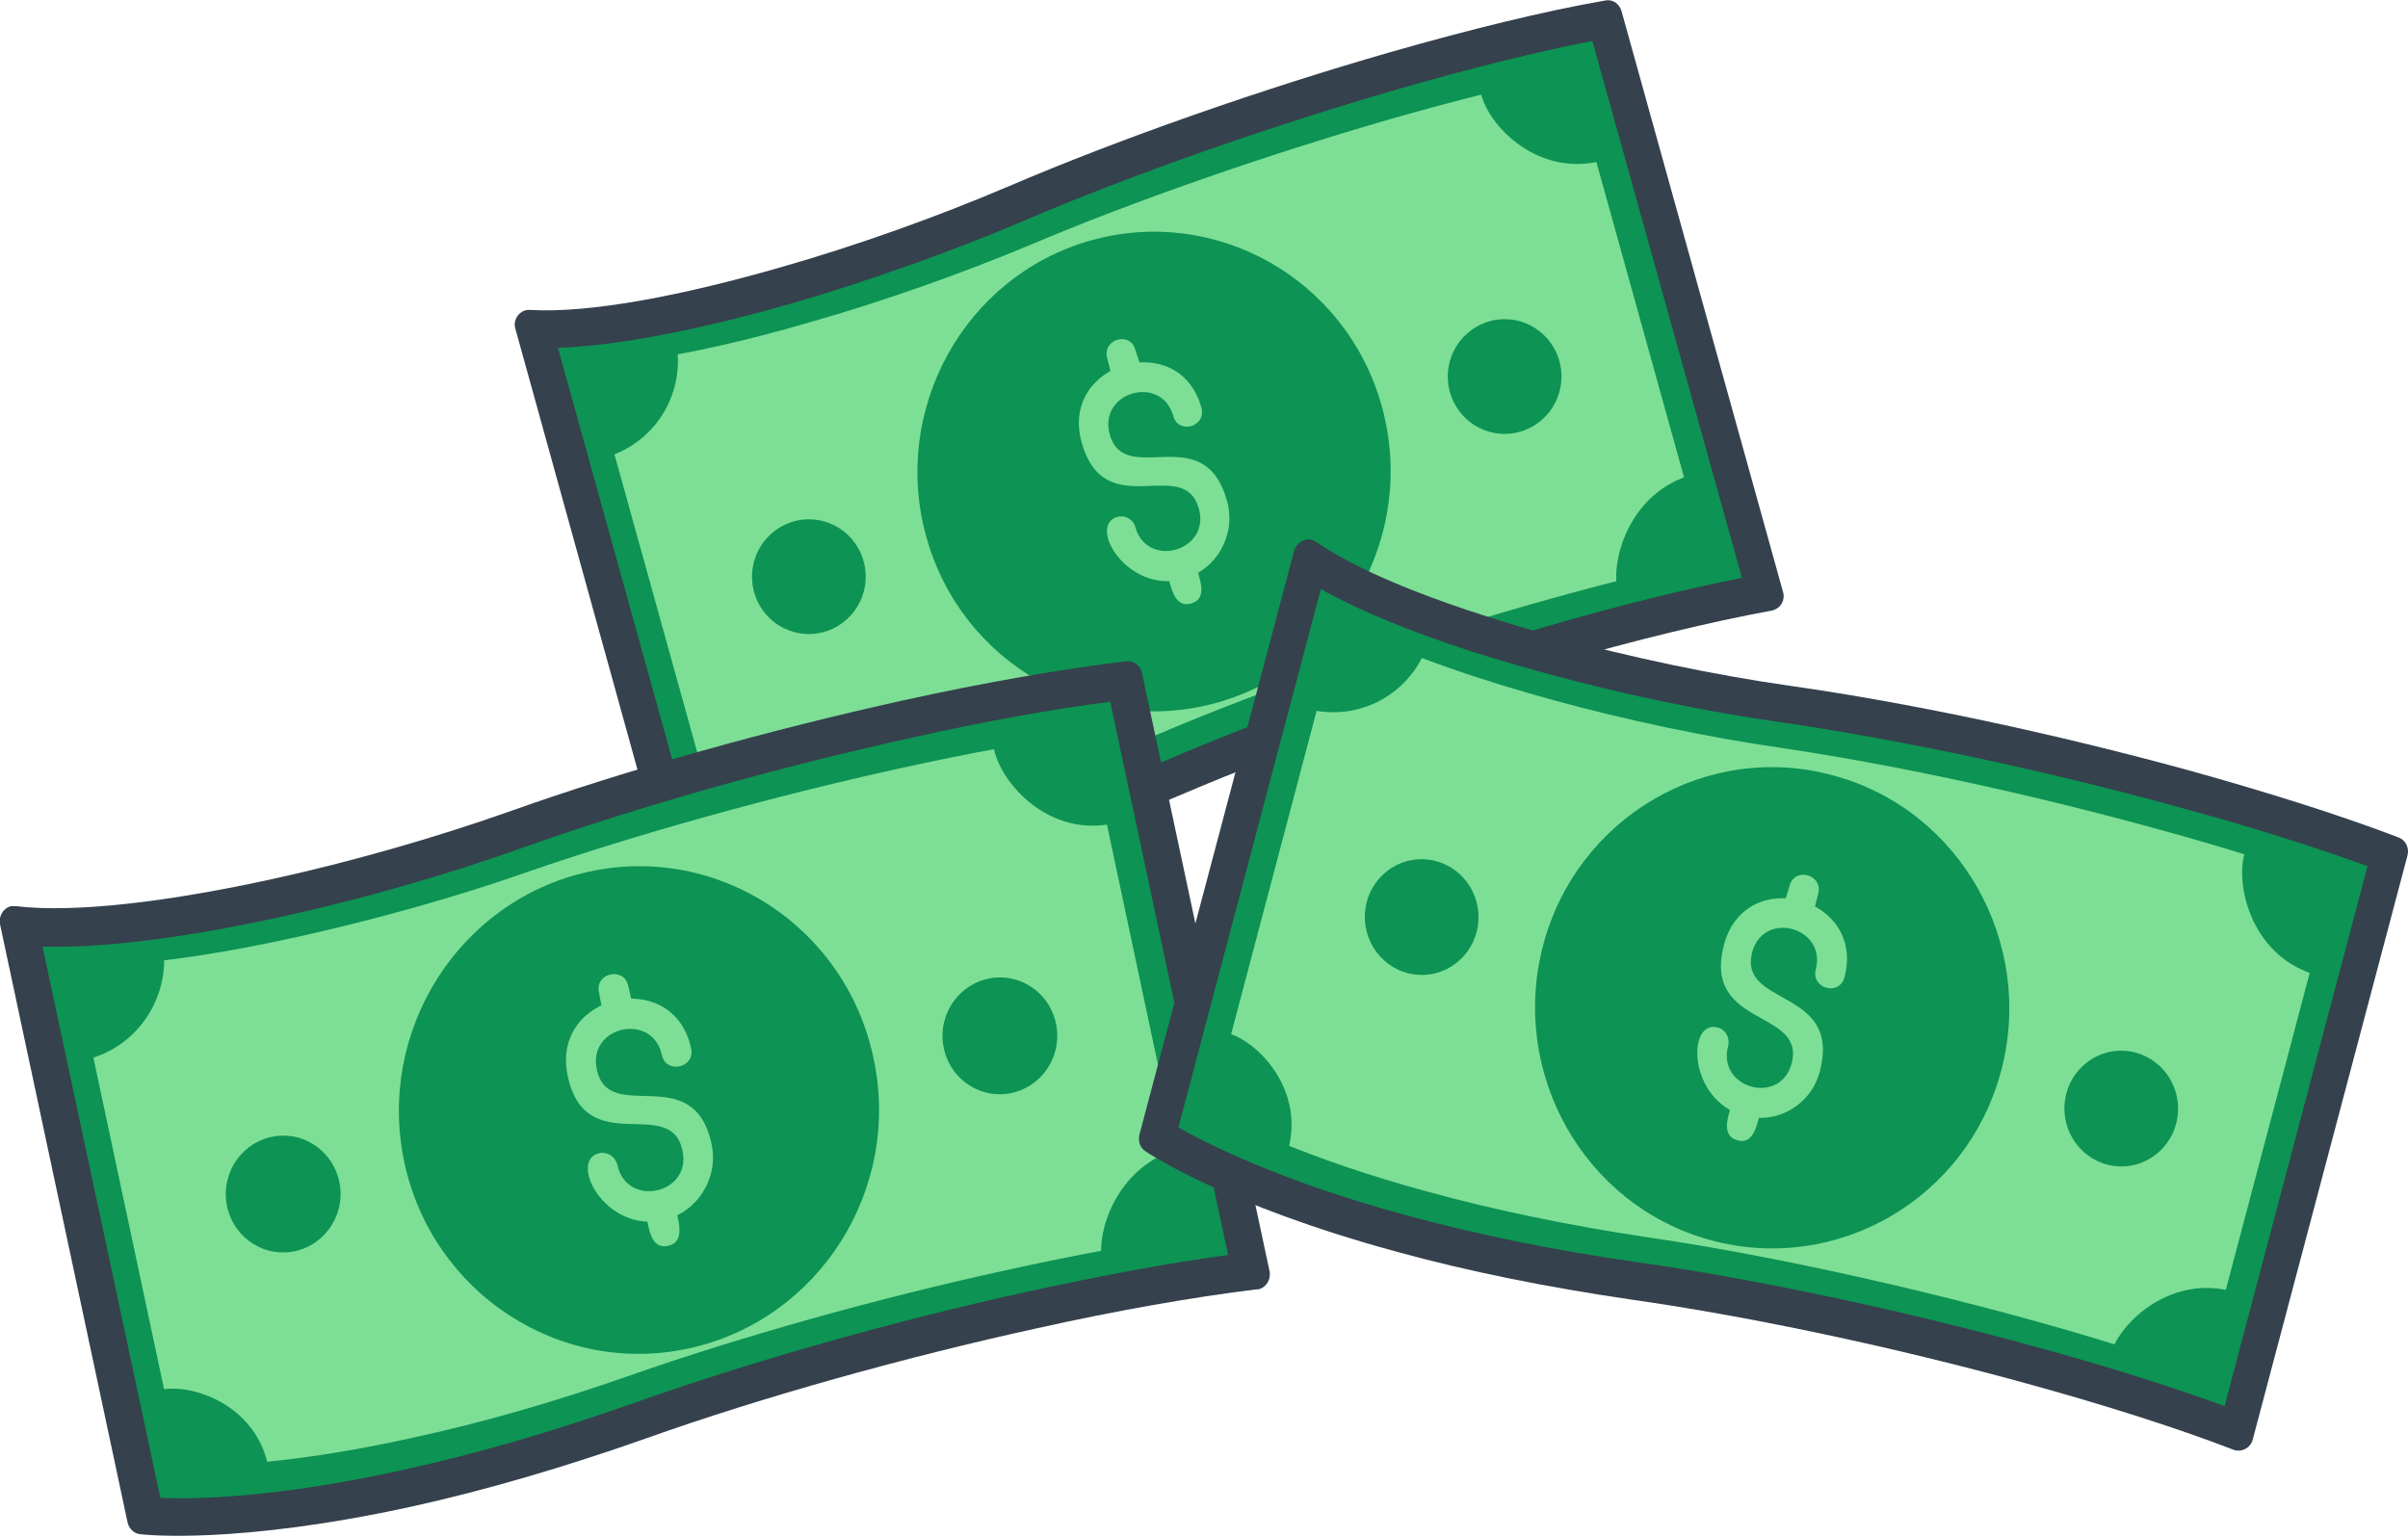 <?xml version="1.0" encoding="utf-8"?>
<!-- Generator: Adobe Illustrator 25.0.0, SVG Export Plug-In . SVG Version: 6.00 Build 0)  -->
<svg version="1.1" id="Layer_1" xmlns="http://www.w3.org/2000/svg" xmlns:xlink="http://www.w3.org/1999/xlink" x="0px" y="0px"
	 viewBox="0 0 470 300" style="enable-background:new 0 0 470 300;" xml:space="preserve">
<style type="text/css">
	.st0{fill-rule:evenodd;clip-rule:evenodd;fill:#7DDF96;}
	.st1{fill:#0D9353;}
	.st2{fill:#35414D;}
	.st3{fill-rule:evenodd;clip-rule:evenodd;fill:#0D9353;}
</style>
<g>
	<g>
		<path id="_409268072_9_" class="st0" d="M182.4,164.2c-11.5,3.3-25.9,6.5-38.2,7.6c-1.4,0.1-2.8-0.9-3.2-2.5l-26.7-96
			c-1.4-5,5.4-4.4,11-5.4c24.8-4.1,50.1-12.7,74.6-23.5C230.4,30.9,269,18,303.5,10.3c1.5-0.3,3,0.7,3.5,2.4l26.8,96.3
			c0.5,1.8-0.4,3.7-2,4c-35,7.9-73.9,20.9-106,35.1C210.6,154.9,196,160.3,182.4,164.2L182.4,164.2z"/>
		<path id="_409267760_18_" class="st1" d="M271.2,23.3c13.2-3.8,25.4-6.8,35.6-8.9l26.4,95c-10.5,2.1-22.7,5.2-35.9,9
			c-24.4,7-50.2,16-70.7,24.7c-14.2,6-28,10.9-41.1,14.7c-23.2,6.7-38.2,7.9-44.1,8.2l-26.3-94.7c13.4-0.6,30.4-4.7,43-8.4
			c14.4-4.1,29.6-9.5,43-15.1C221.4,39.2,247,30.3,271.2,23.3 M269.4,16.9c-23.7,6.8-49.6,15.8-70.8,24.7
			c-13,5.5-27.9,10.7-42.2,14.9c-18.1,5.2-35.3,8.6-46.4,8.1c-0.3,0-0.6,0-0.8,0.1c-1.4,0.4-2.3,1.8-1.9,3.3l28.5,102.7
			c0.3,1.1,1.3,1.9,2.4,1.9c0.7,0,17.5,0.6,49-8.5v0c13.3-3.8,27.4-8.9,41.9-15c21.1-8.9,46.5-17.7,70-24.4
			c14.5-4.2,28.2-7.5,39.6-9.7c0.1,0,0.2,0,0.2-0.1c1.4-0.4,2.2-1.9,1.9-3.3L312.3,9c-0.4-1.3-1.7-2.1-3-1.9
			C297.9,9.3,284.1,12.7,269.4,16.9L269.4,16.9z M187.4,164.1L187.4,164.1C187.4,164.1,187.4,164.1,187.4,164.1L187.4,164.1z"/>
		<path id="_409267760_17_" class="st2" d="M273.2,17.3c13.9-4,26.8-7.2,37.6-9.3L340,112.8c-11,2.2-24,5.4-37.8,9.4
			c-25.7,7.4-52.9,16.9-74.5,26.2c-15,6.4-29.5,11.7-43.3,15.6c-24.5,7-40.3,8.2-46.5,8.4l-29-104.5c14.2-0.5,32.1-4.8,45.4-8.6
			c15.1-4.4,31.2-10.1,45.3-16.1C220.8,34.1,247.7,24.7,273.2,17.3 M271.3,10.2c-25,7.2-52.3,16.7-74.5,26.2
			c-13.6,5.8-29.4,11.5-44.5,15.8c-19.1,5.5-37.2,9-48.9,8.3c-0.3,0-0.6,0-0.9,0.1c-1.4,0.4-2.4,2-1.9,3.6L132,177.6
			c0.3,1.2,1.4,2.1,2.6,2.2c0.7,0,18.5,0.9,51.7-8.7v0c14-4,28.9-9.4,44.1-15.9c22.2-9.5,49-18.8,73.7-25.9
			c15.3-4.4,29.7-7.9,41.7-10.1c0.1,0,0.2,0,0.3-0.1c1.5-0.4,2.4-2,1.9-3.6L316.5,2.2c-0.4-1.5-1.8-2.4-3.2-2.1
			C301.2,2.2,286.7,5.8,271.3,10.2L271.3,10.2z M186.4,171.1L186.4,171.1C186.4,171.1,186.4,171.1,186.4,171.1L186.4,171.1z"/>
		<g>
			<path id="_409267496_9_" class="st3" d="M289,18c5.4-1.4,10.7-2.8,15.9-4c1.3-0.3,2.5,0.5,2.9,1.7l4.4,15.8
				C299.8,34.4,290.3,24.3,289,18L289,18z"/>
			<path id="_409268120_9_" class="st3" d="M329.2,93l4.4,16c0.4,1.4-0.4,2.8-1.8,3.1c-5.2,1.2-10.5,2.6-15.9,4
				C314.1,110.1,317.6,97,329.2,93L329.2,93z"/>
			<path id="_409267040_9_" class="st3" d="M158.5,165.7c-5.2,1.1-10.5,2.1-15.4,2.6c-1.1,0.1-2.1-0.6-2.4-1.7l-4.2-15
				C142.4,149.8,155.7,153.2,158.5,165.7L158.5,165.7z"/>
			<path id="_409266752_9_" class="st3" d="M119.1,89l-4.3-15.6c-1-3.7,4.6-3.4,9.2-4.3c2.7-0.5,5.4-1,8.1-1.6
				C133.5,76.9,128.1,85.9,119.1,89L119.1,89z"/>
		</g>
		<path id="_409266968_9_" class="st3" d="M237.8,137.1c-24.5,7-50.1-7.4-57-32.3c-6.9-24.8,7.4-50.8,31.9-57.8
			c24.5-7,50.1,7.4,57,32.3C276.6,104.1,262.3,130.1,237.8,137.1L237.8,137.1z"/>
		
			<ellipse transform="matrix(5.862309e-02 -0.998 0.998 5.862309e-02 36.346 263.566)" class="st1" cx="157.9" cy="112.5" rx="11.2" ry="11.1"/>
		
			<ellipse transform="matrix(5.863318e-02 -0.998 0.998 5.863318e-02 203.105 362.311)" class="st1" cx="293.7" cy="73.5" rx="11.2" ry="11.1"/>
		<g>
			<path id="_409266824_9_" class="st0" d="M231.1,113c-10.9,3.1-19-10.4-13-12.1c1.5-0.4,3.1,0.5,3.5,2c2.3,8.2,14.7,4.7,12.4-3.6
				c-3-10.6-18.4,3.2-22.9-13c-4.3-15.6,19.1-22.3,23.4-6.7c1,3.7-4.5,5.3-5.5,1.6c-2.3-8.2-14.7-4.7-12.4,3.6
				c3,10.6,18.4-3.2,22.9,13C241.3,104.3,237.6,111.1,231.1,113L231.1,113z"/>
			<path id="_409267328_9_" class="st0" d="M221,76.7c-3.5,1-4-3.6-4.9-6.8c-1-3.7,4.5-5.3,5.5-1.6C222.6,71.5,224.6,75.7,221,76.7z
				"/>
			<path id="_409266872_9_" class="st0" d="M232.5,117.8c-3.5,1-4-3.6-4.9-6.8c-1-3.7,4.5-5.3,5.5-1.6
				C234,112.6,236,116.8,232.5,117.8z"/>
		</g>
	</g>
	<g>
		<path id="_409268072_1_" class="st0" d="M76.8,287.1c-11.9,2.6-26.7,4.9-39.2,5.3c-1.4,0-2.7-1.1-3.1-2.7l-21.1-99
			c-1.1-5.2,5.7-4.1,11.5-4.7c25.4-2.5,51.5-9.6,77-19c31.9-11.8,71.8-22.4,107.2-28c1.5-0.2,3,0.9,3.4,2.7l21.1,99.3
			c0.4,1.9-0.6,3.7-2.3,4c-36,5.8-76.2,16.4-109.6,28.7C105.9,279.4,90.8,284,76.8,287.1L76.8,287.1z"/>
		<path id="_409267760_2_" class="st1" d="M175.6,150c13.6-3,26.2-5.3,36.7-6.7l20.8,97.9c-10.7,1.5-23.4,3.8-36.9,6.8
			c-25.2,5.5-51.8,13-73.2,20.5c-14.8,5.2-29.1,9.3-42.6,12.2c-23.9,5.3-39.2,5.6-45.2,5.4l-20.8-97.6c13.7,0.3,31.1-2.8,44.1-5.7
			c14.8-3.3,30.6-7.7,44.5-12.6C124.1,162.9,150.6,155.5,175.6,150 M174.2,143.4c-24.5,5.4-51.2,12.8-73.3,20.5
			c-13.5,4.7-28.9,9.1-43.7,12.4c-18.7,4.1-36.3,6.4-47.5,5.3c-0.3,0-0.6,0-0.9,0c-1.4,0.3-2.4,1.7-2.1,3.2l22.5,105.9
			c0.2,1.1,1.2,2,2.3,2.1c0.7,0.1,17.7,1.7,50.2-5.4l0,0c13.7-3,28.3-7.2,43.3-12.5c21.9-7.6,48.3-14.9,72.4-20.2
			c14.9-3.3,29-5.8,40.7-7.3c0.1,0,0.2,0,0.3,0c1.4-0.3,2.4-1.8,2.1-3.2l-22.5-105.9c-0.3-1.4-1.6-2.3-3-2.1
			C203.5,137.5,189.3,140,174.2,143.4L174.2,143.4z M81.9,287.3L81.9,287.3C81.9,287.3,81.9,287.3,81.9,287.3L81.9,287.3z"/>
		<path id="_409267760_1_" class="st2" d="M178,144c14.3-3.2,27.6-5.6,38.7-7l23,108c-11.3,1.5-24.6,4-38.9,7.1
			c-26.5,5.8-54.6,13.8-77.1,21.8c-15.6,5.5-30.6,9.9-44.8,13c-25.2,5.6-41.3,5.8-47.6,5.5L8.3,184.8c14.4,0.4,32.8-2.8,46.5-5.8
			c15.6-3.4,32.3-8.2,46.9-13.4C123.8,157.7,151.6,149.8,178,144 M176.4,136.7c-25.8,5.7-54,13.5-77.2,21.8
			c-14.2,5-30.5,9.7-46,13.1c-19.7,4.3-38.2,6.7-50.1,5.3c-0.3,0-0.6,0-0.9,0c-1.5,0.3-2.5,1.9-2.2,3.5l24.9,116.8
			c0.3,1.3,1.3,2.2,2.5,2.3c0.7,0.1,18.7,2.1,53-5.4l0,0c14.5-3.2,29.8-7.7,45.7-13.3c23-8.2,50.8-15.9,76.3-21.5
			c15.7-3.5,30.6-6.1,42.9-7.6c0.1,0,0.2,0,0.3,0c1.5-0.3,2.5-1.9,2.2-3.5l-24.9-116.8c-0.3-1.5-1.7-2.5-3.1-2.3
			C207.3,130.6,192.3,133.2,176.4,136.7L176.4,136.7z M80.4,294.2L80.4,294.2C80.4,294.2,80.4,294.2,80.4,294.2L80.4,294.2z"/>
		<g>
			<path id="_409267496_1_" class="st3" d="M193.9,145.7c5.5-1.1,11-2.1,16.4-3c1.3-0.2,2.5,0.6,2.8,1.9l3.5,16.3
				C203.9,163.1,194.9,152.2,193.9,145.7L193.9,145.7z"/>
			<path id="_409268120_1_" class="st3" d="M230,224.3l3.5,16.5c0.3,1.4-0.6,2.8-2,3c-5.4,0.9-10.8,1.9-16.3,3
				C213.7,240.7,218,227.6,230,224.3L230,224.3z"/>
			<path id="_409267040_1_" class="st3" d="M52.5,287.1c-5.4,0.8-10.8,1.4-15.8,1.7c-1.1,0.1-2.1-0.7-2.4-1.8L31,271.4
				C37.1,269.8,50.5,274.2,52.5,287.1L52.5,287.1z"/>
			<path id="_409266752_1_" class="st3" d="M17.4,206.7L14,190.6c-0.8-3.8,4.8-3.2,9.6-3.7c2.8-0.3,5.6-0.7,8.4-1.1
				C32.7,195.4,26.6,204.2,17.4,206.7L17.4,206.7z"/>
		</g>
		<path id="_409266968_1_" class="st3" d="M134.6,263.2c-25.3,5.6-50.3-10.8-55.7-36.4s10.7-51,35.9-56.6
			c25.3-5.6,50.3,10.7,55.7,36.4C176,232.2,159.9,257.6,134.6,263.2L134.6,263.2z"/>
		
			<ellipse transform="matrix(4.701039e-02 -0.999 0.999 4.701039e-02 -180.189 277.283)" class="st1" cx="55.2" cy="233.1" rx="11.4" ry="11.2"/>
		
			<ellipse transform="matrix(4.701794e-02 -0.999 0.999 4.701794e-02 -16.015 387.709)" class="st1" cx="195.2" cy="202.2" rx="11.4" ry="11.2"/>
		<g>
			<path id="_409266824_1_" class="st0" d="M129.4,238.2c-11.3,2.5-18.6-11.7-12.4-13.1c1.6-0.3,3.1,0.7,3.5,2.3
				c1.8,8.5,14.6,5.7,12.7-2.8c-2.3-11-18.9,2-22.4-14.6c-3.4-16.1,20.7-21.4,24.1-5.3c0.8,3.8-4.9,5-5.7,1.3
				c-1.8-8.5-14.6-5.7-12.7,2.8c2.3,11,18.9-2,22.4,14.6C140.3,230.1,136,236.8,129.4,238.2L129.4,238.2z"/>
			<path id="_409267328_1_" class="st0" d="M121.4,200.9c-3.6,0.8-3.8-3.9-4.5-7.2c-0.8-3.8,4.9-5,5.7-1.3
				C123.3,195.7,125,200.1,121.4,200.9z"/>
			<path id="_409266872_1_" class="st0" d="M130.4,243.2c-3.6,0.8-3.8-3.9-4.5-7.2c-0.8-3.8,4.9-5,5.7-1.3
				C132.3,238,134,242.4,130.4,243.2z"/>
		</g>
	</g>
	<g>
		<path id="_409268072_10_" class="st0" d="M272.5,236.4c-11.6-3.2-25.6-8-36.8-13.4c-1.3-0.6-1.9-2.2-1.5-3.8l25.5-96.6
			c1.3-5.1,6.9-1,12.2,1.1c23.4,9.5,49.5,15.3,76.1,18.8c33.2,4.3,73,13.4,106.5,24.8c1.5,0.5,2.2,2.2,1.8,3.9l-25.6,96.9
			c-0.5,1.8-2.2,3-3.8,2.4c-34.2-11.5-74.2-20.7-109-25.2C301.5,243.2,286.2,240.2,272.5,236.4L272.5,236.4z"/>
		<path id="_409267760_20_" class="st1" d="M420.2,161.6c13.3,3.6,25.3,7.4,35.2,11l-25.3,95.6c-10.1-3.6-22.2-7.4-35.4-11
			c-24.6-6.7-51.3-12.5-73.4-15.7c-15.3-2.3-29.7-5.3-42.8-8.9c-23.4-6.4-36.9-13.1-42.1-16l25.2-95.3c11.9,6.5,28.6,11.8,41.3,15.3
			c14.5,4,30.3,7.3,44.7,9.4C369.4,149.2,395.8,154.9,420.2,161.6 M422,155.1c-23.9-6.5-50.7-12.4-73.4-15.8
			c-13.9-2.1-29.4-5.3-43.9-9.3c-18.2-5-34.7-11.1-44-17.3c-0.2-0.2-0.5-0.3-0.8-0.4c-1.4-0.4-2.9,0.4-3.3,1.9l-27.3,103.3
			c-0.3,1.1,0.2,2.3,1.1,2.9c0.6,0.4,14.7,9.7,46.5,18.4l0,0c13.4,3.7,28.1,6.7,43.6,9c22.6,3.4,49,9.1,72.6,15.6
			c14.6,4,28.1,8.2,39,12.4c0.1,0,0.2,0.1,0.2,0.1c1.4,0.4,2.9-0.4,3.3-1.9l27.3-103.3c0.4-1.3-0.4-2.7-1.7-3.2
			C450.3,163.4,436.7,159.1,422,155.1L422,155.1z M276.9,238.9L276.9,238.9C276.9,238.9,276.9,238.9,276.9,238.9L276.9,238.9z"/>
		<path id="_409267760_19_" class="st2" d="M425,157.5c14,3.8,26.7,7.8,37.1,11.6l-27.9,105.4c-10.6-3.9-23.4-7.9-37.3-11.7
			c-25.9-7.1-54.1-13.1-77.4-16.4c-16.1-2.3-31.3-5.4-45.2-9.2c-24.6-6.7-38.8-14-44.3-17.1l27.8-105.1c12.5,7,30.1,12.7,43.4,16.3
			c15.2,4.2,32,7.7,47.1,9.8C371.3,144.5,399.3,150.4,425,157.5 M426.9,150.3c-25.2-6.9-53.4-13-77.4-16.4
			c-14.7-2.1-31.1-5.5-46.3-9.7c-19.2-5.3-36.6-11.7-46.3-18.4c-0.3-0.2-0.5-0.3-0.8-0.4c-1.4-0.4-3,0.5-3.5,2.1l-30.2,114
			c-0.3,1.2,0.1,2.5,1.1,3.2c0.6,0.4,15.5,10.5,48.9,19.6l0,0c14.1,3.9,29.6,7,46,9.4c23.9,3.4,51.7,9.4,76.5,16.2
			c15.3,4.2,29.6,8.7,41,13.1c0.1,0,0.2,0.1,0.3,0.1c1.5,0.4,3.1-0.5,3.5-2.1l30.2-114c0.4-1.5-0.4-3-1.7-3.5
			C456.7,159.1,442.4,154.6,426.9,150.3L426.9,150.3z M272.5,244.4L272.5,244.4C272.5,244.4,272.5,244.4,272.5,244.4L272.5,244.4z"
			/>
		<g>
			<path id="_409267496_10_" class="st3" d="M438.2,166.3c5.4,1.6,10.6,3.2,15.7,4.9c1.2,0.4,1.9,1.7,1.6,3l-4.2,15.9
				C439.2,186.1,436.2,172.4,438.2,166.3L438.2,166.3z"/>
			<path id="_409268120_10_" class="st3" d="M434.9,251.9l-4.3,16.1c-0.4,1.4-1.8,2.2-3.1,1.7c-5.1-1.7-10.3-3.3-15.7-4.9
				C413.3,258.7,422.9,249.2,434.9,251.9L434.9,251.9z"/>
			<path id="_409267040_10_" class="st3" d="M251.2,225.2c-5.1-1.8-10.1-3.7-14.6-5.8c-1-0.5-1.6-1.6-1.3-2.7l4-15.1
				C245.4,203,255.1,213,251.2,225.2L251.2,225.2z"/>
			<path id="_409266752_10_" class="st3" d="M256.1,138.6l4.2-15.7c1-3.7,5.7-0.6,10.1,1.2c2.6,1,5.2,2,7.8,2.9
				C274.6,135.7,265.3,140.6,256.1,138.6L256.1,138.6z"/>
		</g>
		<path id="_409266968_10_" class="st3" d="M333.9,242.1c-24.7-6.7-39.3-32.6-32.7-57.6s32.1-39.9,56.7-33.1
			c24.7,6.7,39.3,32.6,32.7,57.6C384,234,358.6,248.8,333.9,242.1L333.9,242.1z"/>
		
			<ellipse transform="matrix(0.998 -5.634880e-02 5.634880e-02 0.998 -9.651 15.927)" class="st1" cx="277.6" cy="179.1" rx="11.1" ry="11.3"/>
		
			<ellipse transform="matrix(0.998 -5.636299e-02 5.636299e-02 0.998 -11.543 23.689)" class="st1" cx="414.2" cy="216.5" rx="11.1" ry="11.3"/>
		<g>
			<path id="_409266824_10_" class="st0" d="M340.4,217.8c-11-3-11.2-18.9-5.1-17.2c1.5,0.4,2.4,2,2,3.6
				c-2.2,8.3,10.2,11.7,12.4,3.4c2.8-10.7-17.5-6.9-13.2-23.2c4.2-15.7,27.7-9.3,23.5,6.4c-1,3.7-6.5,2.2-5.6-1.5
				c2.2-8.3-10.2-11.7-12.4-3.4c-2.8,10.7,17.5,6.9,13.2,23.2C353.6,215.6,346.9,219.6,340.4,217.8L340.4,217.8z"/>
			<path id="_409267328_10_" class="st0" d="M350,181.3c-3.5-1-1.6-5.2-0.7-8.4c1-3.7,6.5-2.2,5.6,1.5
				C354,177.6,353.6,182.3,350,181.3z"/>
			<path id="_409266872_10_" class="st0" d="M339.1,222.6c-3.5-1-1.6-5.2-0.7-8.4c1-3.7,6.5-2.2,5.6,1.5
				C343,218.9,342.6,223.6,339.1,222.6z"/>
		</g>
	</g>
</g>
</svg>
